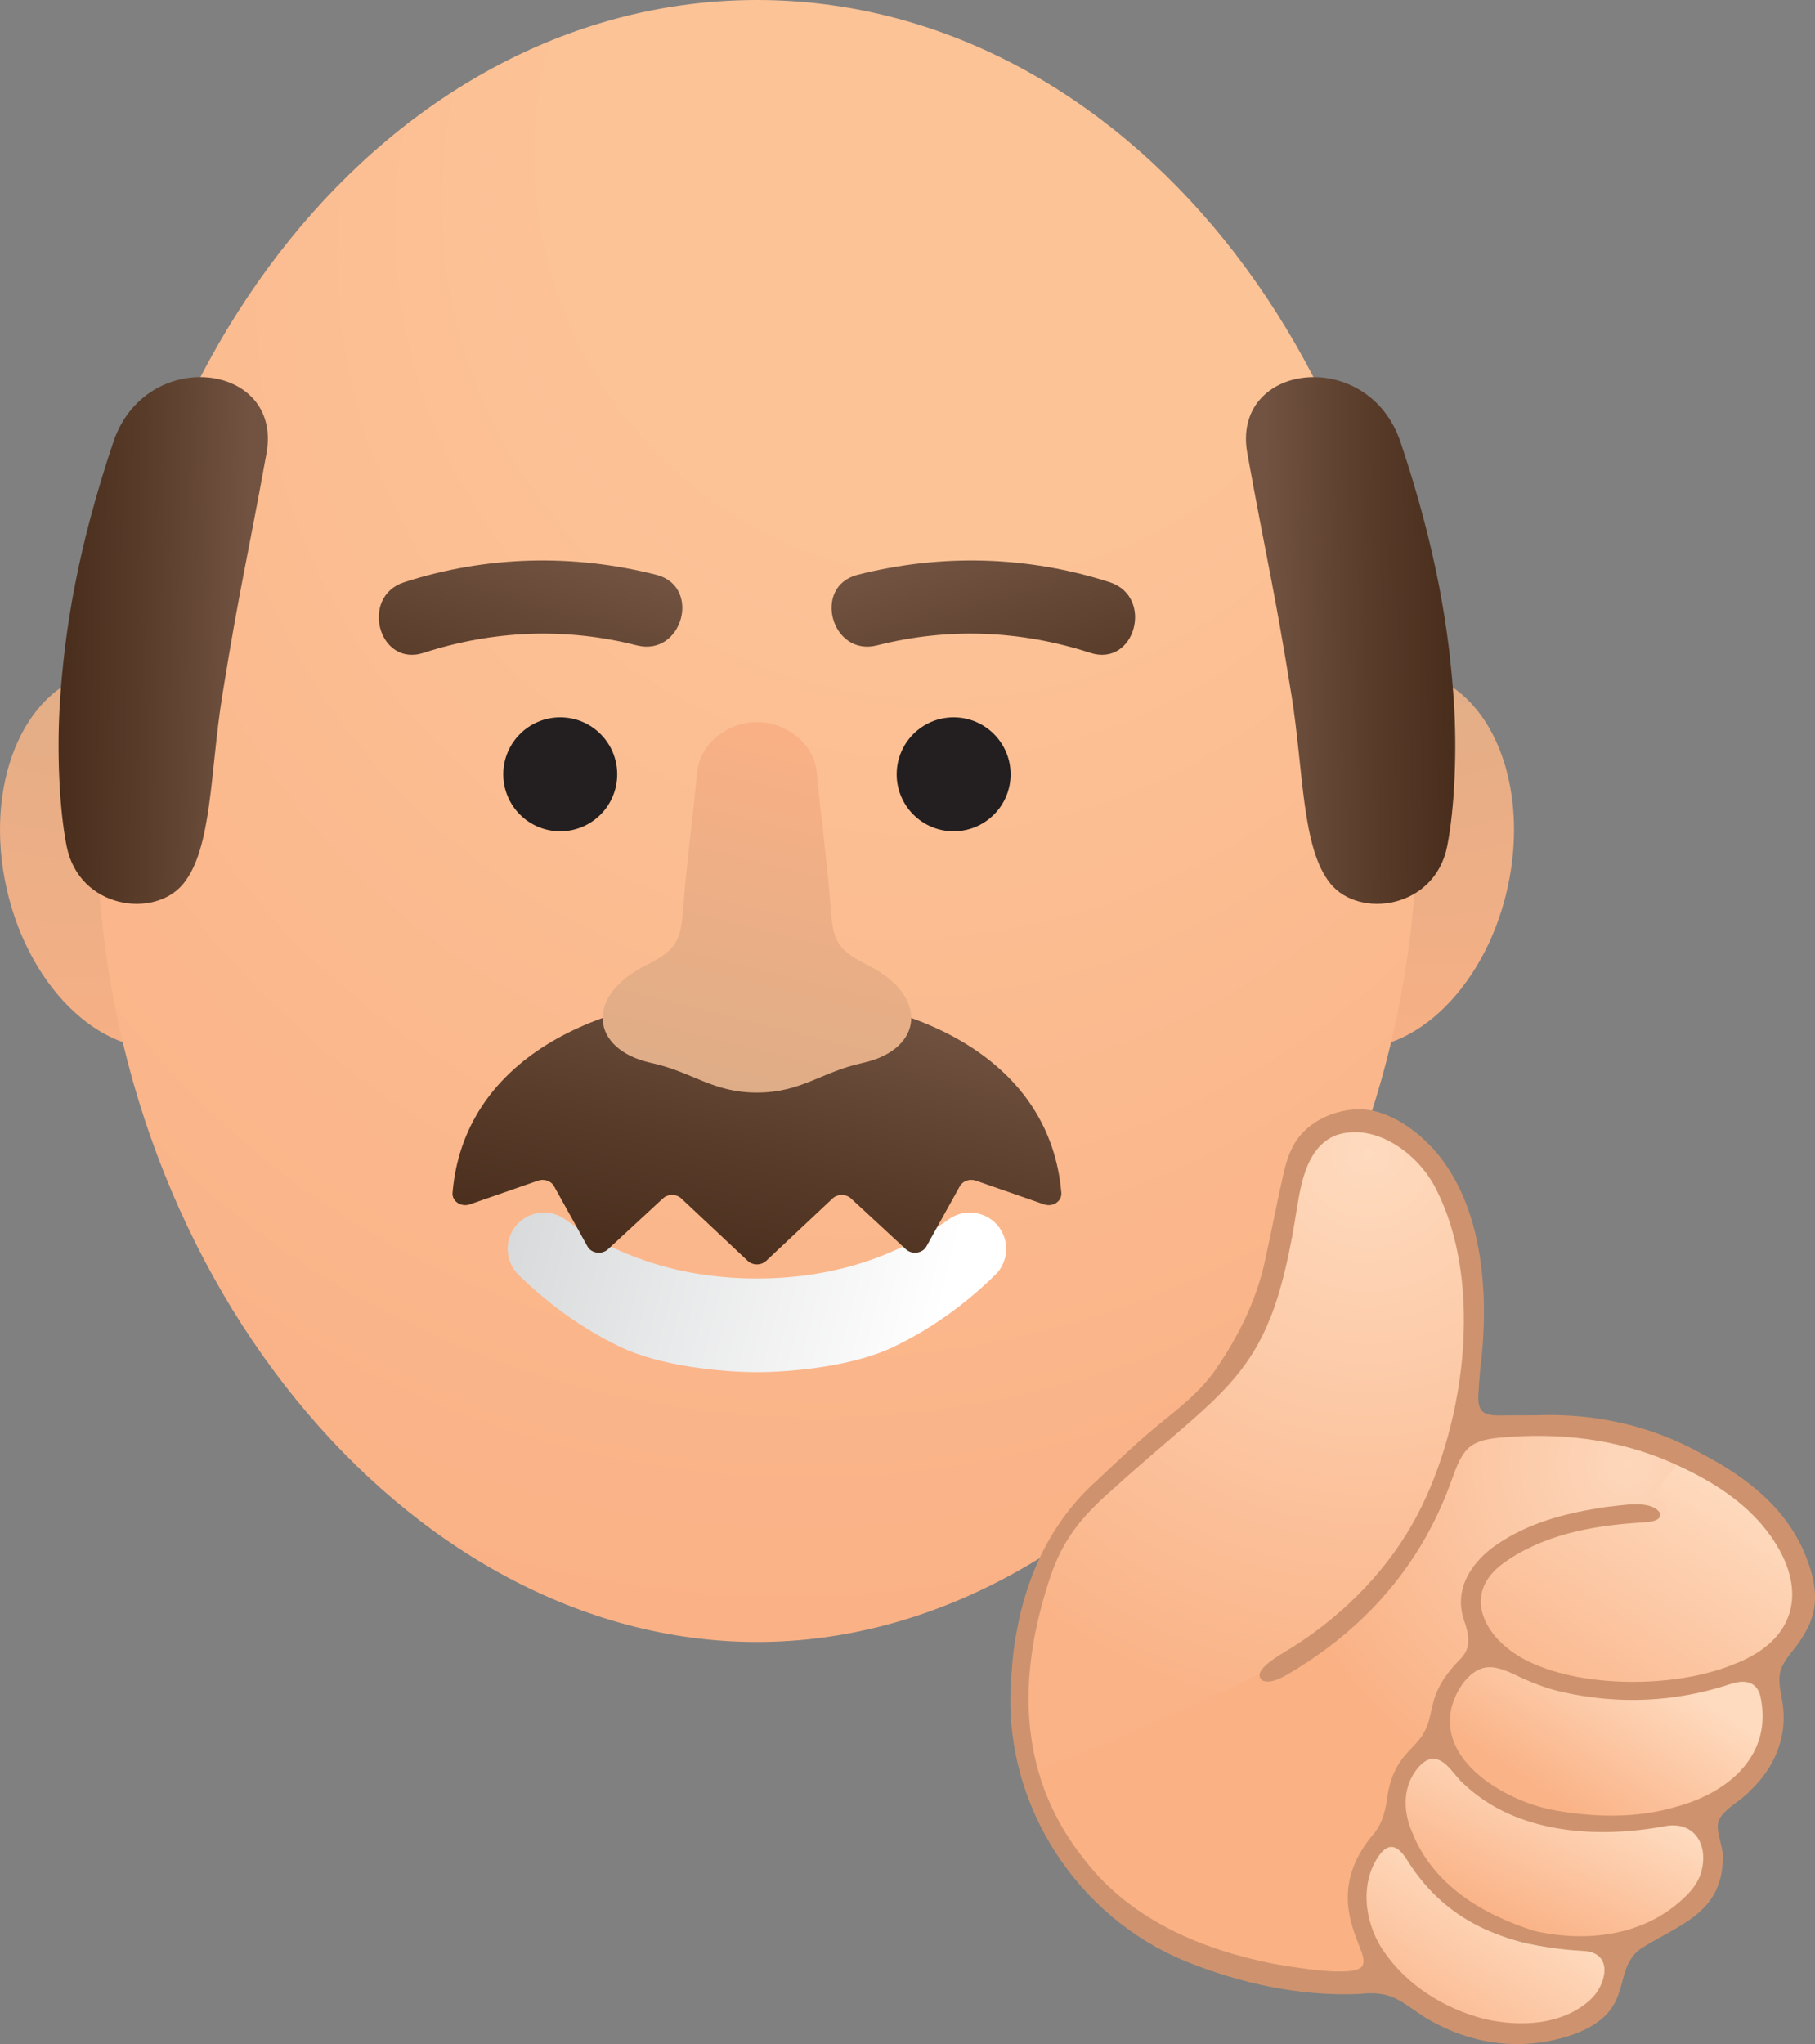 <?xml version="1.0" encoding="UTF-8"?>
<svg id="Layer_2" data-name="Layer 2" xmlns="http://www.w3.org/2000/svg" xmlns:xlink="http://www.w3.org/1999/xlink" viewBox="0 0 441.115 496.706">
  <rect x="0" y="0" width="441.115" height="496.706" fill="#808080" stroke="none"/>
  <defs>
    <style>
      .cls-1 {
        fill: url(#linear-gradient-2);
      }

      .cls-2 {
        fill: url(#linear-gradient-10);
      }

      .cls-3 {
        fill: #231f20;
      }

      .cls-4 {
        fill: url(#linear-gradient-4);
      }

      .cls-5 {
        fill: url(#radial-gradient-5);
      }

      .cls-6 {
        fill: url(#radial-gradient);
      }

      .cls-7 {
        fill: url(#radial-gradient-3);
      }

      .cls-8 {
        fill: url(#linear-gradient-3);
      }

      .cls-9 {
        fill: url(#linear-gradient-5);
      }

      .cls-10 {
        fill: url(#linear-gradient-8);
      }

      .cls-11 {
        fill: url(#radial-gradient-2);
      }

      .cls-12 {
        fill: url(#radial-gradient-4);
      }

      .cls-13 {
        fill: url(#linear-gradient-7);
      }

      .cls-14 {
        fill: url(#linear-gradient-9);
      }

      .cls-15 {
        fill: url(#linear-gradient-11);
      }

      .cls-16 {
        fill: #ce936e;
      }

      .cls-17 {
        fill: url(#linear-gradient-6);
      }

      .cls-18 {
        fill: url(#radial-gradient-6);
      }

      .cls-19 {
        fill: url(#linear-gradient);
      }
    </style>
    <radialGradient id="radial-gradient" cx="348.243" cy="149.708" fx="348.243" fy="149.708" r="116.38" gradientTransform="translate(464.763 -163.67) rotate(77.281)" gradientUnits="userSpaceOnUse">
      <stop offset="0" stop-color="#dead87"/>
      <stop offset="1" stop-color="#fab085"/>
    </radialGradient>
    <radialGradient id="radial-gradient-2" cx="17.95" cy="146.48" fx="17.95" fy="146.48" r="124.643" gradientTransform="translate(46.796 -2.191) rotate(12.719)" gradientUnits="userSpaceOnUse">
      <stop offset="0" stop-color="#dead87"/>
      <stop offset="1" stop-color="#fab085"/>
    </radialGradient>
    <radialGradient id="radial-gradient-3" cx="187.341" cy="143.696" fx="262.442" fy="-30.009" r="266.133" gradientUnits="userSpaceOnUse">
      <stop offset=".071" stop-color="#fcc397"/>
      <stop offset=".372" stop-color="#fcc397"/>
      <stop offset="1" stop-color="#fab085"/>
    </radialGradient>
    <radialGradient id="radial-gradient-4" cx="200.629" cy="107.463" fx="250.439" fy="-28.018" r="144.347" gradientUnits="userSpaceOnUse">
      <stop offset="0" stop-color="#fff" stop-opacity=".9"/>
      <stop offset=".72" stop-color="#fff" stop-opacity="0"/>
    </radialGradient>
    <linearGradient id="linear-gradient" x1="133.885" y1="132.404" x2="112.657" y2="203.053" gradientUnits="userSpaceOnUse">
      <stop offset="0" stop-color="#725341"/>
      <stop offset=".523" stop-color="#583b29"/>
      <stop offset="1" stop-color="#462a19"/>
    </linearGradient>
    <linearGradient id="linear-gradient-2" x1="228.679" y1="320.346" x2="105.543" y2="288.823" gradientUnits="userSpaceOnUse">
      <stop offset="0" stop-color="#fff"/>
      <stop offset="1" stop-color="#d1d3d4"/>
    </linearGradient>
    <linearGradient id="linear-gradient-3" x1="488.024" y1="132.404" x2="466.796" y2="203.053" gradientTransform="translate(722.071) rotate(-180) scale(1 -1)" xlink:href="#linear-gradient"/>
    <linearGradient id="linear-gradient-4" x1="195.984" y1="238.474" x2="176.329" y2="321.025" xlink:href="#linear-gradient"/>
    <linearGradient id="linear-gradient-5" x1="179.532" y1="265.358" x2="200.751" y2="179.16" gradientUnits="userSpaceOnUse">
      <stop offset="0" stop-color="#dead87"/>
      <stop offset="1" stop-color="#fab085"/>
    </linearGradient>
    <linearGradient id="linear-gradient-6" x1="553.55" y1="101.051" x2="585.973" y2="101.051" gradientTransform="translate(916.29 19.395) rotate(179.487) scale(1.544 -1.271) skewX(.935)" xlink:href="#linear-gradient"/>
    <linearGradient id="linear-gradient-7" x1="538.274" y1="101.217" x2="570.697" y2="101.217" gradientTransform="translate(-524.78 19.395) rotate(.513) scale(1.544 1.271) skewX(.935)" xlink:href="#linear-gradient"/>
    <radialGradient id="radial-gradient-5" cx="-2313.151" cy="1862.553" fx="-2313.151" fy="1862.553" r="87.292" gradientTransform="translate(3079.267 -916.536) rotate(13.477)" gradientUnits="userSpaceOnUse">
      <stop offset="0" stop-color="#fdd7bb"/>
      <stop offset="1" stop-color="#fab184"/>
    </radialGradient>
    <linearGradient id="linear-gradient-8" x1="-2298.196" y1="1908.76" x2="-2311.46" y2="1945.979" gradientTransform="translate(3079.267 -916.536) rotate(13.477)" gradientUnits="userSpaceOnUse">
      <stop offset="0" stop-color="#fedabe"/>
      <stop offset="1" stop-color="#fab387"/>
    </linearGradient>
    <linearGradient id="linear-gradient-9" x1="-2307.717" y1="1941.122" x2="-2314.844" y2="1977.648" xlink:href="#linear-gradient-8"/>
    <linearGradient id="linear-gradient-10" x1="-2127.592" y1="1768.691" x2="-2138.282" y2="1805.81" gradientTransform="translate(3008.612 -1001.597) rotate(13.477) scale(1.048 1.152)" xlink:href="#linear-gradient-8"/>
    <radialGradient id="radial-gradient-6" cx="-2392.227" cy="1803.955" fx="-2392.227" fy="1803.955" r="137.492" gradientTransform="translate(3079.267 -916.536) rotate(13.477)" gradientUnits="userSpaceOnUse">
      <stop offset="0" stop-color="#fedabe"/>
      <stop offset="1" stop-color="#fab387"/>
    </radialGradient>
    <linearGradient id="linear-gradient-11" x1="-2292.315" y1="1860.696" x2="-2316.963" y2="1933.747" xlink:href="#linear-gradient-8"/>
  </defs>
  <g id="Bitmojis">
    <g id="Wealth_Front_Happy">
      <ellipse class="cls-6" cx="334.746" cy="208.843" rx="46.508" ry="32.394" transform="translate(57.326 489.394) rotate(-77.281)"/>
      <ellipse class="cls-11" cx="33.226" cy="208.843" rx="32.394" ry="46.508" transform="translate(-45.166 12.44) rotate(-12.719)"/>
      <path class="cls-7" d="M344.481,198.657c0,109.715-75.586,200.35-160.514,200.35S23.452,308.373,23.452,198.657,95.316,0,183.966,0s160.514,88.942,160.514,198.657Z"/>
      <path class="cls-12" d="M344.481,198.657c0,109.715-75.586,200.35-160.514,200.35S23.452,308.373,23.452,198.657,95.316,0,183.966,0s160.514,88.942,160.514,198.657Z"/>
      <circle class="cls-3" cx="136.16" cy="188.159" r="13.844"/>
      <circle class="cls-3" cx="231.772" cy="188.159" r="13.844"/>
      <path class="cls-19" d="M102.955,158.642c16.912-5.489,34.565-6.213,51.815-1.816,11.098,2.829,15.832-14.322,4.729-17.153-20.191-5.147-41.433-4.623-61.273,1.816-10.843,3.519-6.204,20.701,4.729,17.153h0Z"/>
      <path class="cls-1" d="M183.966,333.441c8.914,0,23.798-1.553,33.266-6.176,9.367-4.483,17.619-10.573,24.664-17.485,3.039-2.976,3.563-7.801,1.032-11.39-2.833-4.026-8.433-4.947-12.411-2.05-13.656,9.804-29.547,14.338-46.558,14.338s-32.901-4.534-46.558-14.338c-3.978-2.897-9.578-1.976-12.411,2.05-2.531,3.589-2.008,8.414,1.032,11.39,7.046,6.912,15.298,13.001,24.664,17.485,9.468,4.624,24.353,6.176,33.266,6.176"/>
      <path class="cls-8" d="M264.977,158.642c-16.912-5.489-34.565-6.213-51.815-1.816-11.098,2.829-15.832-14.322-4.729-17.153,20.191-5.147,41.433-4.623,61.273,1.816,10.843,3.519,6.204,20.701-4.729,17.153h0Z"/>
      <path class="cls-4" d="M183.966,241.465c-40.252,0-71.344,16.903-73.982,48.388-.171,2.037,2.065,3.551,4.199,2.809l16.579-5.767c1.49-.518,3.178.065,3.887,1.344l8.126,14.645c.947,1.707,3.507,2.061,4.989.689l13.357-12.364c1.22-1.129,3.25-1.123,4.461.015l16.145,15.168c1.217,1.143,3.26,1.143,4.477,0l16.145-15.168c1.211-1.137,3.241-1.144,4.461-.015l13.357,12.364c1.482,1.372,4.041,1.019,4.989-.689l8.126-14.645c.71-1.279,2.397-1.862,3.887-1.344l16.58,5.767c2.134.742,4.37-.772,4.199-2.809-2.638-31.485-33.73-48.388-73.982-48.388Z"/>
      <path class="cls-9" d="M209.632,258.296c-10.113,2.22-14.897,7.21-25.669,7.21s-15.556-4.99-25.669-7.21c-14.86-3.25-16.176-16.33-1.342-23.7,9.835-4.9,8.354-7.53,9.657-20.48.987-9.88,1.671-14.75,2.848-26.59.418-4.2,3.139-8.14,7.645-10.4,1.936-.97,4.24-1.65,6.86-1.65s4.924.68,6.873,1.65c4.493,2.26,7.215,6.2,7.632,10.4,1.177,11.84,1.873,16.71,2.861,26.59,1.291,12.95-.19,15.58,9.657,20.48,14.821,7.37,13.518,20.45-1.354,23.7Z"/>
      <path class="cls-17" d="M54.036,168.942c-2.98,18.56-2.453,37.286-9.512,45.843s-25.335,6.004-28.335-9.192c-1.862-9.431-2.368-23.587-1.618-35.022,1.142-17.425,4.195-36.963,12.957-63.106,7.853-23.433,41.243-19.422,37.245,2.684-4.577,25.309-6.543,32.676-10.736,58.793Z"/>
      <path class="cls-13" d="M313.886,168.942c2.98,18.56,2.453,37.286,9.512,45.843,7.059,8.557,25.335,6.004,28.335-9.192,1.862-9.431,2.368-23.587,1.618-35.022-1.142-17.425-4.195-36.963-12.957-63.106-7.853-23.433-41.243-19.422-37.245,2.684,4.577,25.309,6.543,32.676,10.736,58.793Z"/>
    </g>
    <g id="Hand2_ThumbsUp">
      <polygon class="cls-5" points="355.24 346.525 375.45 346.075 406.277 351.427 414.512 357.065 400.921 387.601 368.368 397.715 339.566 444.963 336.023 473.74 336.866 481.367 307.225 479.557 283.988 471.181 265.529 458.164 249.46 433.955 248.02 415.696 355.24 346.525"/>
      <path class="cls-10" d="M376.321,442.134c13.106,2.306,26.224,1.941,38.917-4.903,8.42-4.54,14.056-11.907,14.181-23.043.022-1.936-.44-3.89-.925-5.734-.675-2.562-2.113-3.256-4.58-2.202-14.945,6.387-30.018,7.407-45,3.964-4.372-1.005-8.616-2.984-12.572-5.239-4.78-2.726-8.849-1.321-12.322,5.146-4.453,8.293-2.911,16.354,4.457,22.958,5.209,4.668,11.125,7.739,17.845,9.053Z"/>
      <path class="cls-14" d="M372.24,472.491c10.336,1.33,20.46,1.915,30.328-3.754,3.773-2.167,7.388-5.192,10.505-8.544,4.24-4.56,4.913-12.117,1.594-17.083-1.004-1.503-3.828-2.428-5.576-1.944-10.492,2.905-20.911,3.518-31.199,1.686-11.412-2.033-21.326-7.268-28.088-18.272-1.31-2.132-2.752-2.146-4.638-.501-4.674,4.076-6.926,11.042-5.277,17.163,3.084,11.449,9.634,19.498,18.623,24.805,4.367,2.579,9.139,4.323,13.728,6.445Z"/>
      <path class="cls-2" d="M360.401,492.864c7.5,1.796,14.457,1.262,21.392-1.577,5.504-2.253,9.623-7.656,9.75-12.654.079-3.124-.893-4.51-3.921-4.677-5.97-.329-12.059-.559-17.784-2.058-12.888-3.375-23.164-11.208-29.752-24.162-1.657-3.257-2.79-2.699-4.778-.308-5.882,7.073-5.945,19.133-.047,27.878,6.446,9.556,15.338,14.856,25.14,17.558Z"/>
      <path class="cls-18" d="M306.32,406.544c4.682-2.619,9.16-5.587,13.474-8.773,21.11-15.588,32.808-36.943,36.219-63.319,1.742-13.468,1.984-26.828-2.182-39.761-3.142-9.754-8.161-18.069-18.107-21.66-8.935-3.226-16.114.713-18.513,10.343-1.355,5.438-1.975,11.056-3.083,16.561-.897,4.455-1.918,8.894-3.079,13.288-3.528,13.357-11.832,23.129-21.973,31.679-8.905,7.508-17.741,15.157-26.061,23.347-3.364,3.311-5.92,7.954-7.744,12.454-6.929,17.099-9.273,33.856-5.01,49.905,0,0,13.541-4.79,17.922-6.713,13.884-6.094,30.867-13.287,38.137-17.352Z"/>
      <path class="cls-15" d="M401.27,363.779c1.335.013,3.634,1.498,3.7,2.522.192,2.983-2.244,2.024-3.846,2.104-11.903.598-23.492,2.743-34.254,9.215-13.1,7.878-8.688,18.551-.742,24.581,6.463,4.904,14.021,6.445,21.629,7.141,12.794,1.171,25.549.168,37.612-6.232,10.362-5.498,13.602-15.463,8.49-26.25-5.344-11.275-14.619-17.678-24.907-22.755"/>
      <path class="cls-16" d="M417.652,442.551c1.317-3.126,5.336-4.765,7.613-7.316,6.124-5.695,9.257-13.448,7.945-21.519-.291-2.143-.969-4.434-.693-6.57.302-2.831,2.423-4.928,4.035-7.122,1.985-2.622,3.726-5.676,4.302-8.927.792-4.349-.31-8.741-1.92-12.807-4.525-11.62-14.408-19.333-25.185-24.939-12.385-6.966-26.249-9.981-40.38-9.445-3.063-.009-6.169.044-9.272.048-1.356-.013-2.563-.166-3.377-.682-1.242-.673-1.535-2.551-1.426-4.195.109-2.184.272-4.436.49-6.674,2.447-19.344.517-44.581-15.946-57.407-2.618-2.031-5.646-3.808-8.75-4.71-6.342-2.085-14.826.473-19.078,5.638-2.068,2.415-3.196,5.579-3.929,8.667-1.712,7.374-3.059,14.728-4.711,22.09-2.134,9.603-6.548,18.357-12.103,26.372-3.674,5.173-8.401,8.867-13.166,12.723-5.387,4.371-10.494,9.26-15.57,14.043-10.805,9.638-17.036,22.794-19.509,37.033-.893,4.74-1.161,8.946-1.392,13.743-1.202,28.572,16.385,55.29,42.478,65.974,13.268,5.387,27.753,8.566,42.198,7.97,7.896-.889,9.86,1.655,15.936,5.635,10.951,6.657,23.63,8.513,36.018,4.24,15.602-5.63,9.127-15.314,16.389-20.803,9.234-5.901,19.548-8.49,20.047-21.402.418-3.179-1.748-6.615-1.079-9.545l.034-.112ZM331.116,477.68c-1.651,3.145-18.42.054-21.856-.536-17.299-3.437-34.37-10.678-45.474-24.967-15.891-19.678-17.119-43.371-8.5-69.038,3.156-9.398,7.927-14.906,15.294-21.346,28.642-26.039,38.414-27.101,44.621-68.37,1.105-6.528,2.678-14.884,9.542-17.565,9.516-3.224,19.951,4.54,24.149,12.845,12.185,23.501,6.929,59.753-5.732,81.81-7.07,12.473-18.462,23.56-31.267,31.12-1.859,1.16-8.108,4.816-4.845,6.842,1.887.595,4.239-.669,5.955-1.62,13.535-7.97,24.623-18.321,32.575-31.724,2.975-5.008,5.449-10.376,7.51-16.227.716-1.948,1.459-4.017,2.652-5.7,1.912-2.88,5.373-3.529,8.625-3.843,14.528-1.32,28.636.221,42.032,6.116,8.096,3.624,15.952,8.186,21.764,14.989,11.122,13.104,10.461,27.487-6.99,34.04-14.005,5.719-37.228,5.861-50.729-1.297-9.856-5.301-15.214-15.905-5.173-23.265,9.6-6.984,21.714-9.22,33.274-9.94,1.644-.145,5.35-.111,4.946-2.271-2.135-3.514-9.641-1.817-13.185-1.539-8.788,1.343-17.47,3.377-25.135,8.227-6.669,4.024-12.105,11.021-9.392,19.187,1.199,3.503,1.975,6.814-.976,9.664-3.011,3.063-5.554,6.485-6.549,10.768-.601,2.308-.922,4.764-2.099,6.864-1.183,2.187-3.174,3.837-4.752,5.735-2.317,2.726-3.595,5.958-4.152,9.571-.443,3.254-1.103,6.53-3.191,9.175-5.922,6.839-8.109,14.379-5.247,23.219.455,1.486.998,2.909,1.579,4.367.537,1.441,1.405,3.346.769,4.628l-.043.08ZM376.915,439.72c-11.285-2.308-27.785-11.908-23.97-25.389,1.116-3.62,3.725-7.908,7.484-8.975,2.419-.682,5.148.388,7.443,1.454,3.859,1.868,7.758,3.466,11.937,4.377,13.477,3.039,27.277,2.477,40.558-1.898,3.21-1.125,6.477-1.002,7.462,2.832,3.092,14.042-7.223,23.153-19.85,26.759-9.991,3.05-20.662,2.837-30.916.869l-.147-.03ZM372.924,469.218c-12.537-3.952-24.71-11.155-29.755-24.081-2.055-4.665-2.293-10.304.744-14.596,1.029-1.51,2.44-2.855,3.889-3.113,3.629-.429,5.661,4.318,8.183,6.282,12.621,11.826,31.801,13.071,48.12,10.165,7.882-1.797,11.484,4.808,9.151,11.711-.822,2.253-2.406,4.175-4.174,5.779-9.65,9.082-23.453,10.685-36.014,7.89l-.144-.038ZM360.76,490.608c-9.784-2.494-19.074-8.292-24.736-16.868-4.655-7.052-5.428-16.555-.763-22.971,2.683-3.604,4.917-1.698,6.801,1.362,10.1,16.031,25.509,21,43.428,22.004,6.694.826,4.787,8.288,1.152,11.669-6.723,6.322-17.104,6.807-25.735,4.84l-.147-.036Z"/>
    </g>
  </g>
</svg>
